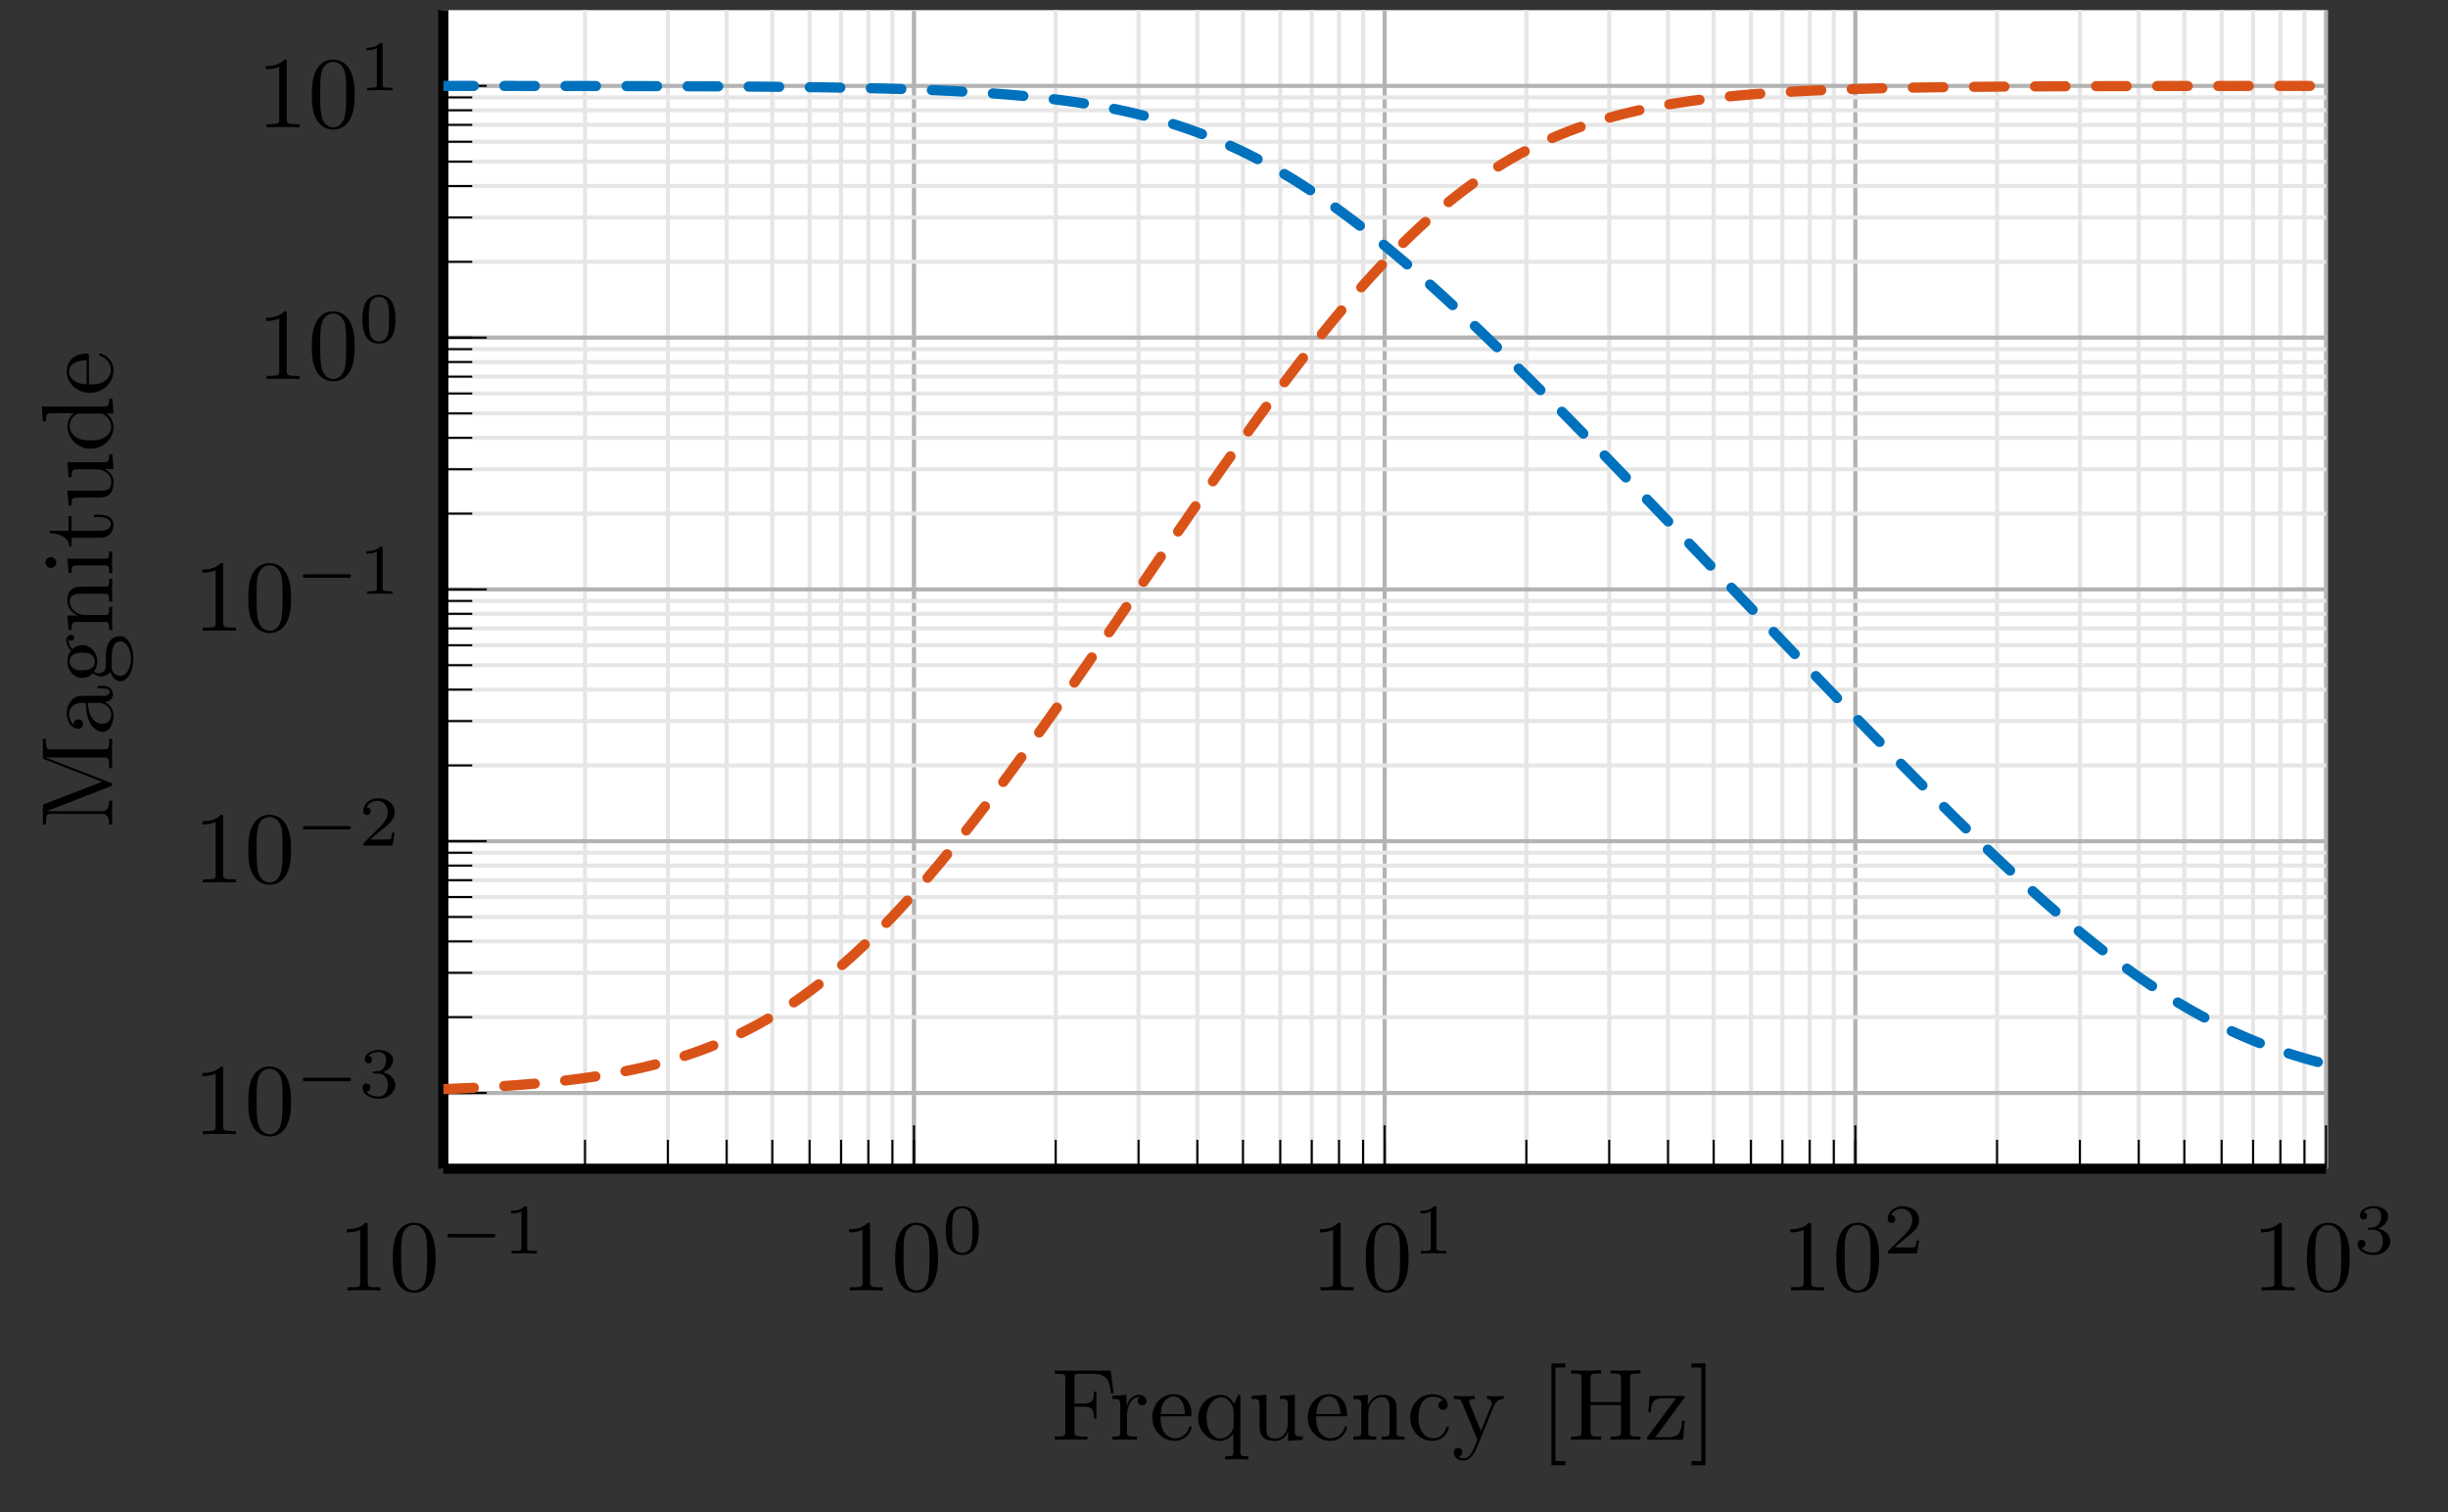 <?xml version="1.0" encoding="UTF-8"?>
<svg xmlns="http://www.w3.org/2000/svg" xmlns:xlink="http://www.w3.org/1999/xlink" width="238.38pt" height="147.23pt" viewBox="0 0 238.38 147.23" version="1.2">
<rect x="0" y="0" width="238.38" height="147.23" fill="#333333" stroke="none"/>
<defs>
<g>
<symbol overflow="visible" id="glyph0-0">
<path style="stroke:none;" d=""/>
</symbol>
<symbol overflow="visible" id="glyph0-1">
<path style="stroke:none;" d="M 4.156 0 L 4.156 -0.312 L 3.828 -0.312 C 2.938 -0.312 2.906 -0.422 2.906 -0.781 L 2.906 -6.344 C 2.906 -6.578 2.906 -6.594 2.688 -6.594 C 2.078 -5.969 1.203 -5.969 0.875 -5.969 L 0.875 -5.656 C 1.078 -5.656 1.672 -5.656 2.172 -5.906 L 2.172 -0.781 C 2.172 -0.422 2.156 -0.312 1.266 -0.312 L 0.938 -0.312 L 0.938 0 C 1.281 -0.031 2.156 -0.031 2.547 -0.031 C 2.938 -0.031 3.797 -0.031 4.156 0 Z M 4.156 0 "/>
</symbol>
<symbol overflow="visible" id="glyph0-2">
<path style="stroke:none;" d="M 4.562 -3.172 C 4.562 -3.969 4.5 -4.75 4.156 -5.484 C 3.703 -6.438 2.891 -6.594 2.484 -6.594 C 1.875 -6.594 1.156 -6.344 0.75 -5.422 C 0.438 -4.734 0.391 -3.969 0.391 -3.172 C 0.391 -2.422 0.422 -1.531 0.828 -0.781 C 1.266 0.016 1.984 0.219 2.469 0.219 C 3 0.219 3.75 0.016 4.188 -0.938 C 4.5 -1.609 4.562 -2.391 4.562 -3.172 Z M 3.734 -3.281 C 3.734 -2.547 3.734 -1.875 3.625 -1.234 C 3.484 -0.297 2.906 0 2.469 0 C 2.078 0 1.5 -0.25 1.312 -1.203 C 1.203 -1.797 1.203 -2.703 1.203 -3.281 C 1.203 -3.922 1.203 -4.578 1.281 -5.109 C 1.469 -6.297 2.219 -6.375 2.469 -6.375 C 2.797 -6.375 3.453 -6.203 3.641 -5.219 C 3.734 -4.672 3.734 -3.906 3.734 -3.281 Z M 3.734 -3.281 "/>
</symbol>
<symbol overflow="visible" id="glyph1-0">
<path style="stroke:none;" d=""/>
</symbol>
<symbol overflow="visible" id="glyph1-1">
<path style="stroke:none;" d="M 5.438 -1.734 C 5.438 -1.906 5.281 -1.906 5.188 -1.906 L 1 -1.906 C 0.906 -1.906 0.75 -1.906 0.75 -1.734 C 0.75 -1.562 0.922 -1.562 1 -1.562 L 5.188 -1.562 C 5.266 -1.562 5.438 -1.562 5.438 -1.734 Z M 5.438 -1.734 "/>
</symbol>
<symbol overflow="visible" id="glyph2-0">
<path style="stroke:none;" d=""/>
</symbol>
<symbol overflow="visible" id="glyph2-1">
<path style="stroke:none;" d="M 3.281 0 L 3.281 -0.25 L 3.016 -0.25 C 2.328 -0.25 2.328 -0.344 2.328 -0.562 L 2.328 -4.406 C 2.328 -4.594 2.312 -4.609 2.109 -4.609 C 1.672 -4.172 1.047 -4.156 0.75 -4.156 L 0.75 -3.906 C 0.922 -3.906 1.375 -3.906 1.766 -4.109 L 1.766 -0.562 C 1.766 -0.344 1.766 -0.25 1.062 -0.25 L 0.812 -0.25 L 0.812 0 L 2.047 -0.031 Z M 3.281 0 "/>
</symbol>
<symbol overflow="visible" id="glyph2-2">
<path style="stroke:none;" d="M 3.578 -2.219 C 3.578 -2.969 3.484 -3.531 3.172 -4.016 C 2.953 -4.328 2.531 -4.609 1.969 -4.609 C 0.359 -4.609 0.359 -2.719 0.359 -2.219 C 0.359 -1.719 0.359 0.141 1.969 0.141 C 3.578 0.141 3.578 -1.719 3.578 -2.219 Z M 2.953 -2.297 C 2.953 -1.797 2.953 -1.281 2.859 -0.844 C 2.719 -0.203 2.25 -0.062 1.969 -0.062 C 1.656 -0.062 1.234 -0.25 1.094 -0.812 C 0.984 -1.219 0.984 -1.797 0.984 -2.297 C 0.984 -2.812 0.984 -3.344 1.094 -3.719 C 1.234 -4.266 1.688 -4.406 1.969 -4.406 C 2.344 -4.406 2.703 -4.188 2.828 -3.781 C 2.938 -3.406 2.953 -2.906 2.953 -2.297 Z M 2.953 -2.297 "/>
</symbol>
<symbol overflow="visible" id="glyph2-3">
<path style="stroke:none;" d="M 3.5 -1.266 L 3.266 -1.266 C 3.25 -1.109 3.172 -0.703 3.094 -0.625 C 3.031 -0.594 2.5 -0.594 2.406 -0.594 L 1.125 -0.594 C 1.859 -1.234 2.094 -1.422 2.516 -1.75 C 3.031 -2.172 3.5 -2.594 3.5 -3.25 C 3.5 -4.094 2.766 -4.609 1.875 -4.609 C 1.016 -4.609 0.438 -4 0.438 -3.359 C 0.438 -3.016 0.734 -2.969 0.812 -2.969 C 0.969 -2.969 1.172 -3.094 1.172 -3.344 C 1.172 -3.469 1.125 -3.719 0.766 -3.719 C 0.984 -4.203 1.453 -4.359 1.781 -4.359 C 2.469 -4.359 2.828 -3.812 2.828 -3.25 C 2.828 -2.656 2.406 -2.172 2.172 -1.922 L 0.5 -0.266 C 0.438 -0.203 0.438 -0.188 0.438 0 L 3.297 0 Z M 3.5 -1.266 "/>
</symbol>
<symbol overflow="visible" id="glyph2-4">
<path style="stroke:none;" d="M 3.562 -1.203 C 3.562 -1.734 3.125 -2.281 2.359 -2.438 C 3.094 -2.703 3.344 -3.219 3.344 -3.656 C 3.344 -4.203 2.719 -4.609 1.953 -4.609 C 1.172 -4.609 0.594 -4.234 0.594 -3.672 C 0.594 -3.438 0.75 -3.312 0.953 -3.312 C 1.172 -3.312 1.297 -3.469 1.297 -3.656 C 1.297 -3.859 1.172 -4.016 0.953 -4.031 C 1.188 -4.328 1.672 -4.406 1.922 -4.406 C 2.234 -4.406 2.672 -4.25 2.672 -3.656 C 2.672 -3.359 2.578 -3.031 2.406 -2.828 C 2.172 -2.562 1.984 -2.547 1.625 -2.531 C 1.453 -2.516 1.438 -2.516 1.406 -2.5 C 1.406 -2.5 1.344 -2.484 1.344 -2.422 C 1.344 -2.312 1.406 -2.312 1.516 -2.312 L 1.891 -2.312 C 2.438 -2.312 2.828 -1.938 2.828 -1.203 C 2.828 -0.344 2.328 -0.078 1.922 -0.078 C 1.641 -0.078 1.031 -0.156 0.75 -0.562 C 1.062 -0.578 1.141 -0.812 1.141 -0.953 C 1.141 -1.172 0.984 -1.344 0.766 -1.344 C 0.562 -1.344 0.375 -1.219 0.375 -0.938 C 0.375 -0.281 1.094 0.141 1.938 0.141 C 2.906 0.141 3.562 -0.5 3.562 -1.203 Z M 3.562 -1.203 "/>
</symbol>
<symbol overflow="visible" id="glyph3-0">
<path style="stroke:none;" d=""/>
</symbol>
<symbol overflow="visible" id="glyph3-1">
<path style="stroke:none;" d="M 6.047 -4.5 L 5.766 -6.734 L 0.328 -6.734 L 0.328 -6.422 L 0.562 -6.422 C 1.328 -6.422 1.344 -6.312 1.344 -5.969 L 1.344 -0.766 C 1.344 -0.422 1.328 -0.312 0.562 -0.312 L 0.328 -0.312 L 0.328 0 C 0.672 -0.031 1.453 -0.031 1.828 -0.031 C 2.234 -0.031 3.141 -0.031 3.5 0 L 3.5 -0.312 L 3.172 -0.312 C 2.234 -0.312 2.234 -0.438 2.234 -0.781 L 2.234 -3.219 L 3.078 -3.219 C 4.031 -3.219 4.125 -2.906 4.125 -2.062 L 4.375 -2.062 L 4.375 -4.688 L 4.125 -4.688 C 4.125 -3.859 4.031 -3.531 3.078 -3.531 L 2.234 -3.531 L 2.234 -6.031 C 2.234 -6.359 2.25 -6.422 2.719 -6.422 L 3.906 -6.422 C 5.391 -6.422 5.641 -5.875 5.797 -4.5 Z M 6.047 -4.5 "/>
</symbol>
<symbol overflow="visible" id="glyph3-2">
<path style="stroke:none;" d="M 3.609 -3.781 C 3.609 -4.094 3.297 -4.375 2.875 -4.375 C 2.156 -4.375 1.797 -3.719 1.656 -3.281 L 1.656 -4.375 L 0.281 -4.266 L 0.281 -3.969 C 0.969 -3.969 1.047 -3.891 1.047 -3.406 L 1.047 -0.75 C 1.047 -0.312 0.938 -0.312 0.281 -0.312 L 0.281 0 L 1.406 -0.031 C 1.797 -0.031 2.266 -0.031 2.672 0 L 2.672 -0.312 L 2.453 -0.312 C 1.719 -0.312 1.703 -0.422 1.703 -0.766 L 1.703 -2.297 C 1.703 -3.281 2.125 -4.156 2.875 -4.156 C 2.938 -4.156 2.969 -4.156 2.984 -4.156 C 2.953 -4.141 2.75 -4.016 2.75 -3.766 C 2.75 -3.484 2.969 -3.344 3.188 -3.344 C 3.359 -3.344 3.609 -3.453 3.609 -3.781 Z M 3.609 -3.781 "/>
</symbol>
<symbol overflow="visible" id="glyph3-3">
<path style="stroke:none;" d="M 4.109 -1.172 C 4.109 -1.281 4.031 -1.297 3.984 -1.297 C 3.891 -1.297 3.875 -1.234 3.859 -1.156 C 3.5 -0.141 2.609 -0.141 2.516 -0.141 C 2.016 -0.141 1.625 -0.438 1.391 -0.797 C 1.094 -1.281 1.094 -1.938 1.094 -2.281 L 3.859 -2.281 C 4.078 -2.281 4.109 -2.281 4.109 -2.5 C 4.109 -3.484 3.578 -4.438 2.344 -4.438 C 1.188 -4.438 0.281 -3.422 0.281 -2.172 C 0.281 -0.859 1.312 0.109 2.453 0.109 C 3.672 0.109 4.109 -0.984 4.109 -1.172 Z M 3.453 -2.5 L 1.109 -2.5 C 1.172 -3.969 2 -4.219 2.344 -4.219 C 3.359 -4.219 3.453 -2.875 3.453 -2.5 Z M 3.453 -2.5 "/>
</symbol>
<symbol overflow="visible" id="glyph3-4">
<path style="stroke:none;" d="M 5.219 1.922 L 5.219 1.609 C 4.562 1.609 4.453 1.609 4.453 1.172 L 4.453 -4.375 L 4.234 -4.375 L 3.859 -3.484 C 3.719 -3.75 3.312 -4.375 2.531 -4.375 C 1.375 -4.375 0.344 -3.422 0.344 -2.125 C 0.344 -0.891 1.297 0.109 2.453 0.109 C 3.141 0.109 3.547 -0.312 3.766 -0.609 L 3.766 1.172 C 3.766 1.609 3.656 1.609 2.984 1.609 L 2.984 1.922 L 4.094 1.891 Z M 3.797 -1.344 C 3.797 -1.031 3.609 -0.75 3.391 -0.516 C 3.266 -0.375 2.953 -0.109 2.484 -0.109 C 1.766 -0.109 1.156 -0.984 1.156 -2.125 C 1.156 -3.312 1.859 -4.125 2.578 -4.125 C 3.375 -4.125 3.797 -3.266 3.797 -2.75 Z M 3.797 -1.344 "/>
</symbol>
<symbol overflow="visible" id="glyph3-5">
<path style="stroke:none;" d="M 5.297 0 L 5.297 -0.312 C 4.609 -0.312 4.531 -0.375 4.531 -0.859 L 4.531 -4.375 L 3.078 -4.266 L 3.078 -3.969 C 3.766 -3.969 3.844 -3.891 3.844 -3.406 L 3.844 -1.641 C 3.844 -0.781 3.375 -0.109 2.641 -0.109 C 1.812 -0.109 1.766 -0.578 1.766 -1.094 L 1.766 -4.375 L 0.312 -4.266 L 0.312 -3.969 C 1.094 -3.969 1.094 -3.938 1.094 -3.047 L 1.094 -1.562 C 1.094 -0.797 1.094 0.109 2.594 0.109 C 3.156 0.109 3.594 -0.172 3.875 -0.781 L 3.875 0.109 Z M 5.297 0 "/>
</symbol>
<symbol overflow="visible" id="glyph3-6">
<path style="stroke:none;" d="M 5.297 0 L 5.297 -0.312 C 4.781 -0.312 4.531 -0.312 4.531 -0.609 L 4.531 -2.5 C 4.531 -3.344 4.531 -3.656 4.219 -4.016 C 4.078 -4.188 3.75 -4.375 3.188 -4.375 C 2.453 -4.375 1.984 -3.953 1.719 -3.344 L 1.719 -4.375 L 0.312 -4.266 L 0.312 -3.969 C 1.016 -3.969 1.094 -3.891 1.094 -3.406 L 1.094 -0.75 C 1.094 -0.312 0.984 -0.312 0.312 -0.312 L 0.312 0 L 1.438 -0.031 L 2.547 0 L 2.547 -0.312 C 1.875 -0.312 1.766 -0.312 1.766 -0.75 L 1.766 -2.578 C 1.766 -3.609 2.484 -4.156 3.109 -4.156 C 3.734 -4.156 3.844 -3.625 3.844 -3.062 L 3.844 -0.75 C 3.844 -0.312 3.734 -0.312 3.078 -0.312 L 3.078 0 L 4.188 -0.031 Z M 5.297 0 "/>
</symbol>
<symbol overflow="visible" id="glyph3-7">
<path style="stroke:none;" d="M 4.109 -1.172 C 4.109 -1.281 4.016 -1.281 3.984 -1.281 C 3.891 -1.281 3.875 -1.234 3.859 -1.172 C 3.562 -0.25 2.922 -0.141 2.562 -0.141 C 2.031 -0.141 1.156 -0.562 1.156 -2.156 C 1.156 -3.781 1.969 -4.188 2.5 -4.188 C 2.578 -4.188 3.203 -4.188 3.562 -3.828 C 3.156 -3.797 3.094 -3.5 3.094 -3.375 C 3.094 -3.109 3.266 -2.906 3.547 -2.906 C 3.797 -2.906 4 -3.078 4 -3.375 C 4 -4.047 3.25 -4.438 2.484 -4.438 C 1.25 -4.438 0.344 -3.375 0.344 -2.141 C 0.344 -0.875 1.312 0.109 2.469 0.109 C 3.797 0.109 4.109 -1.078 4.109 -1.172 Z M 4.109 -1.172 "/>
</symbol>
<symbol overflow="visible" id="glyph3-8">
<path style="stroke:none;" d="M 5.031 -3.969 L 5.031 -4.266 C 4.797 -4.25 4.516 -4.234 4.297 -4.234 L 3.422 -4.266 L 3.422 -3.969 C 3.734 -3.953 3.891 -3.781 3.891 -3.531 C 3.891 -3.438 3.891 -3.422 3.828 -3.297 L 2.828 -0.859 L 1.734 -3.531 C 1.688 -3.625 1.672 -3.672 1.672 -3.703 C 1.672 -3.969 2.047 -3.969 2.234 -3.969 L 2.234 -4.266 L 1.156 -4.234 C 0.875 -4.234 0.484 -4.25 0.188 -4.266 L 0.188 -3.969 C 0.656 -3.969 0.859 -3.969 0.984 -3.609 L 2.484 0 L 2.234 0.578 C 2.016 1.125 1.734 1.812 1.094 1.812 C 1.047 1.812 0.828 1.812 0.641 1.641 C 0.938 1.594 1.016 1.375 1.016 1.219 C 1.016 0.953 0.828 0.797 0.609 0.797 C 0.406 0.797 0.188 0.938 0.188 1.234 C 0.188 1.672 0.609 2.031 1.094 2.031 C 1.719 2.031 2.125 1.469 2.375 0.906 L 4.109 -3.328 C 4.375 -3.953 4.875 -3.969 5.031 -3.969 Z M 5.031 -3.969 "/>
</symbol>
<symbol overflow="visible" id="glyph3-9">
<path style="stroke:none;" d="M 2.531 2.484 L 2.531 2.078 L 1.562 2.078 L 1.562 -7.031 L 2.531 -7.031 L 2.531 -7.438 L 1.172 -7.438 L 1.172 2.484 Z M 2.531 2.484 "/>
</symbol>
<symbol overflow="visible" id="glyph3-10">
<path style="stroke:none;" d="M 7.094 0 L 7.094 -0.312 L 6.859 -0.312 C 6.094 -0.312 6.078 -0.422 6.078 -0.766 L 6.078 -6 C 6.078 -6.344 6.094 -6.453 6.859 -6.453 L 7.094 -6.453 L 7.094 -6.766 C 6.75 -6.734 6.016 -6.734 5.641 -6.734 C 5.266 -6.734 4.516 -6.734 4.172 -6.766 L 4.172 -6.453 L 4.406 -6.453 C 5.172 -6.453 5.188 -6.344 5.188 -6 L 5.188 -3.672 L 2.234 -3.672 L 2.234 -6 C 2.234 -6.344 2.25 -6.453 3.016 -6.453 L 3.25 -6.453 L 3.25 -6.766 C 2.906 -6.734 2.172 -6.734 1.797 -6.734 C 1.422 -6.734 0.672 -6.734 0.328 -6.766 L 0.328 -6.453 L 0.562 -6.453 C 1.328 -6.453 1.344 -6.344 1.344 -6 L 1.344 -0.766 C 1.344 -0.422 1.328 -0.312 0.562 -0.312 L 0.328 -0.312 L 0.328 0 C 0.672 -0.031 1.406 -0.031 1.781 -0.031 C 2.156 -0.031 2.906 -0.031 3.25 0 L 3.25 -0.312 L 3.016 -0.312 C 2.25 -0.312 2.234 -0.422 2.234 -0.766 L 2.234 -3.375 L 5.188 -3.375 L 5.188 -0.766 C 5.188 -0.422 5.172 -0.312 4.406 -0.312 L 4.172 -0.312 L 4.172 0 C 4.516 -0.031 5.25 -0.031 5.625 -0.031 C 6 -0.031 6.75 -0.031 7.094 0 Z M 7.094 0 "/>
</symbol>
<symbol overflow="visible" id="glyph3-11">
<path style="stroke:none;" d="M 3.969 -1.859 L 3.719 -1.859 C 3.641 -0.688 3.422 -0.25 2.281 -0.25 L 1.109 -0.25 L 3.859 -3.969 C 3.953 -4.078 3.953 -4.094 3.953 -4.141 C 3.953 -4.266 3.875 -4.266 3.688 -4.266 L 0.531 -4.266 L 0.422 -2.672 L 0.656 -2.672 C 0.719 -3.688 0.906 -4.047 2 -4.047 L 3.125 -4.047 L 0.359 -0.312 C 0.281 -0.203 0.281 -0.188 0.281 -0.141 C 0.281 0 0.344 0 0.531 0 L 3.797 0 Z M 3.969 -1.859 "/>
</symbol>
<symbol overflow="visible" id="glyph3-12">
<path style="stroke:none;" d="M 1.578 2.484 L 1.578 -7.438 L 0.219 -7.438 L 0.219 -7.031 L 1.172 -7.031 L 1.172 2.078 L 0.219 2.078 L 0.219 2.484 Z M 1.578 2.484 "/>
</symbol>
<symbol overflow="visible" id="glyph4-0">
<path style="stroke:none;" d=""/>
</symbol>
<symbol overflow="visible" id="glyph4-1">
<path style="stroke:none;" d="M 0 -8.703 L -0.312 -8.703 L -0.312 -8.469 C -0.312 -7.703 -0.422 -7.688 -0.766 -7.688 L -6 -7.688 C -6.344 -7.688 -6.453 -7.703 -6.453 -8.469 L -6.453 -8.703 L -6.766 -8.703 L -6.766 -7.031 C -6.766 -6.781 -6.75 -6.781 -6.578 -6.703 L -1 -4.531 L -6.547 -2.391 C -6.766 -2.297 -6.766 -2.266 -6.766 -2.047 L -6.766 -0.359 L -6.453 -0.359 L -6.453 -0.609 C -6.453 -1.359 -6.344 -1.391 -6 -1.391 L -1.047 -1.391 C -0.766 -1.391 -0.312 -1.391 -0.312 -0.359 L 0 -0.359 L -0.031 -1.531 L 0 -2.688 L -0.312 -2.688 C -0.312 -1.672 -0.766 -1.672 -1.047 -1.672 L -6.375 -1.672 L -0.219 -4.062 C -0.094 -4.109 0 -4.156 0 -4.266 C 0 -4.375 -0.078 -4.391 -0.188 -4.438 L -6.453 -6.875 L -6.453 -6.891 L -0.766 -6.891 C -0.422 -6.891 -0.312 -6.859 -0.312 -6.109 L -0.312 -5.859 L 0 -5.859 C -0.031 -6.234 -0.031 -6.906 -0.031 -7.297 C -0.031 -7.672 -0.031 -8.344 0 -8.703 Z M 0 -8.703 "/>
</symbol>
<symbol overflow="visible" id="glyph4-2">
<path style="stroke:none;" d="M -0.875 -4.781 L -1.438 -4.781 L -1.438 -4.531 L -0.875 -4.531 C -0.312 -4.531 -0.25 -4.297 -0.25 -4.188 C -0.25 -3.859 -0.688 -3.812 -0.75 -3.812 L -2.719 -3.812 C -3.141 -3.812 -3.531 -3.812 -3.891 -3.453 C -4.281 -3.078 -4.438 -2.578 -4.438 -2.094 C -4.438 -1.281 -3.969 -0.609 -3.312 -0.609 C -3.016 -0.609 -2.859 -0.797 -2.859 -1.062 C -2.859 -1.344 -3.047 -1.516 -3.312 -1.516 C -3.422 -1.516 -3.75 -1.469 -3.766 -1.016 C -4.109 -1.281 -4.219 -1.766 -4.219 -2.078 C -4.219 -2.562 -3.828 -3.125 -2.953 -3.125 L -2.578 -3.125 C -2.562 -2.625 -2.531 -1.938 -2.234 -1.312 C -1.891 -0.562 -1.375 -0.312 -0.938 -0.312 C -0.141 -0.312 0.109 -1.281 0.109 -1.906 C 0.109 -2.562 -0.281 -3.016 -0.75 -3.203 C -0.359 -3.234 0.062 -3.5 0.062 -3.969 C 0.062 -4.188 -0.078 -4.781 -0.875 -4.781 Z M -1.391 -3.125 C -0.453 -3.125 -0.109 -2.422 -0.109 -1.969 C -0.109 -1.484 -0.453 -1.078 -0.953 -1.078 C -1.5 -1.078 -2.312 -1.5 -2.375 -3.125 Z M -1.391 -3.125 "/>
</symbol>
<symbol overflow="visible" id="glyph4-3">
<path style="stroke:none;" d="M -4 -4.797 C -4.172 -4.797 -4.484 -4.688 -4.484 -4.297 C -4.484 -4.094 -4.422 -3.672 -4.016 -3.25 C -4.344 -2.828 -4.375 -2.422 -4.375 -2.203 C -4.375 -1.281 -3.688 -0.594 -2.938 -0.594 C -2.5 -0.594 -2.125 -0.812 -1.906 -1.062 C -1.766 -0.938 -1.438 -0.75 -1.094 -0.75 C -0.781 -0.75 -0.406 -0.875 -0.203 -1.188 C -0.047 -0.594 0.391 -0.281 0.781 -0.281 C 1.5 -0.281 2.047 -1.266 2.047 -2.469 C 2.047 -3.641 1.531 -4.672 0.766 -4.672 C 0.422 -4.672 -0.094 -4.531 -0.359 -4.016 C -0.641 -3.5 -0.641 -2.922 -0.641 -2.312 C -0.641 -2.078 -0.641 -1.641 -0.656 -1.578 C -0.688 -1.266 -1 -1.047 -1.312 -1.047 C -1.359 -1.047 -1.578 -1.047 -1.781 -1.219 C -1.5 -1.609 -1.469 -2.016 -1.469 -2.203 C -1.469 -3.125 -2.156 -3.797 -2.922 -3.797 C -3.281 -3.797 -3.656 -3.641 -3.891 -3.391 C -4.219 -3.75 -4.266 -4.109 -4.266 -4.297 C -4.266 -4.297 -4.266 -4.359 -4.266 -4.391 C -4.219 -4.281 -4.109 -4.234 -4 -4.234 C -3.828 -4.234 -3.703 -4.359 -3.703 -4.516 C -3.703 -4.609 -3.781 -4.797 -4 -4.797 Z M -2.938 -3.062 C -2.672 -3.062 -2.344 -3.047 -2.094 -2.906 C -1.984 -2.828 -1.703 -2.594 -1.703 -2.203 C -1.703 -1.344 -2.688 -1.344 -2.922 -1.344 C -3.188 -1.344 -3.5 -1.344 -3.75 -1.5 C -3.875 -1.578 -4.156 -1.797 -4.156 -2.203 C -4.156 -3.062 -3.156 -3.062 -2.938 -3.062 Z M 0.781 -4.156 C 1.312 -4.156 1.812 -3.453 1.812 -2.484 C 1.812 -1.469 1.312 -0.797 0.781 -0.797 C 0.328 -0.797 -0.047 -1.172 -0.062 -1.609 L -0.062 -2.188 C -0.062 -3.047 -0.062 -4.156 0.781 -4.156 Z M 0.781 -4.156 "/>
</symbol>
<symbol overflow="visible" id="glyph4-4">
<path style="stroke:none;" d="M 0 -5.297 L -0.312 -5.297 C -0.312 -4.781 -0.312 -4.531 -0.609 -4.531 L -2.5 -4.531 C -3.344 -4.531 -3.656 -4.531 -4.016 -4.219 C -4.188 -4.078 -4.375 -3.75 -4.375 -3.188 C -4.375 -2.453 -3.953 -1.984 -3.344 -1.719 L -4.375 -1.719 L -4.266 -0.312 L -3.969 -0.312 C -3.969 -1.016 -3.891 -1.094 -3.406 -1.094 L -0.75 -1.094 C -0.312 -1.094 -0.312 -0.984 -0.312 -0.312 L 0 -0.312 L -0.031 -1.438 L 0 -2.547 L -0.312 -2.547 C -0.312 -1.875 -0.312 -1.766 -0.75 -1.766 L -2.578 -1.766 C -3.609 -1.766 -4.156 -2.484 -4.156 -3.109 C -4.156 -3.734 -3.625 -3.844 -3.062 -3.844 L -0.75 -3.844 C -0.312 -3.844 -0.312 -3.734 -0.312 -3.078 L 0 -3.078 L -0.031 -4.188 Z M 0 -5.297 "/>
</symbol>
<symbol overflow="visible" id="glyph4-5">
<path style="stroke:none;" d="M 0 -2.453 L -0.312 -2.453 C -0.312 -1.797 -0.359 -1.75 -0.75 -1.75 L -4.375 -1.75 L -4.266 -0.359 L -3.969 -0.359 C -3.969 -1.016 -3.906 -1.094 -3.422 -1.094 L -0.75 -1.094 C -0.312 -1.094 -0.312 -0.984 -0.312 -0.328 L 0 -0.328 L -0.031 -1.422 C -0.031 -1.766 -0.016 -2.109 0 -2.453 Z M -5.984 -1.906 C -6.25 -1.906 -6.516 -1.672 -6.516 -1.375 C -6.516 -1.047 -6.234 -0.844 -5.984 -0.844 C -5.719 -0.844 -5.453 -1.062 -5.453 -1.359 C -5.453 -1.703 -5.734 -1.906 -5.984 -1.906 Z M -5.984 -1.906 "/>
</symbol>
<symbol overflow="visible" id="glyph4-6">
<path style="stroke:none;" d="M -1.234 -3.281 L -1.797 -3.281 L -1.797 -3.047 L -1.25 -3.047 C -0.516 -3.047 -0.141 -2.75 -0.141 -2.375 C -0.141 -1.719 -1.047 -1.719 -1.203 -1.719 L -3.969 -1.719 L -3.969 -3.125 L -4.266 -3.125 L -4.266 -1.719 L -6.094 -1.719 L -6.094 -1.469 C -5.281 -1.453 -4.219 -1.156 -4.188 -0.188 L -3.969 -0.188 L -3.969 -1.031 L -1.234 -1.031 C -0.016 -1.031 0.109 -1.953 0.109 -2.312 C 0.109 -3.016 -0.594 -3.281 -1.234 -3.281 Z M -1.234 -3.281 "/>
</symbol>
<symbol overflow="visible" id="glyph4-7">
<path style="stroke:none;" d="M 0 -5.297 L -0.312 -5.297 C -0.312 -4.609 -0.375 -4.531 -0.859 -4.531 L -4.375 -4.531 L -4.266 -3.078 L -3.969 -3.078 C -3.969 -3.766 -3.891 -3.844 -3.406 -3.844 L -1.641 -3.844 C -0.781 -3.844 -0.109 -3.375 -0.109 -2.641 C -0.109 -1.812 -0.578 -1.766 -1.094 -1.766 L -4.375 -1.766 L -4.266 -0.312 L -3.969 -0.312 C -3.969 -1.094 -3.938 -1.094 -3.047 -1.094 L -1.562 -1.094 C -0.797 -1.094 0.109 -1.094 0.109 -2.594 C 0.109 -3.156 -0.172 -3.594 -0.781 -3.875 L 0.109 -3.875 Z M 0 -5.297 "/>
</symbol>
<symbol overflow="visible" id="glyph4-8">
<path style="stroke:none;" d="M 0 -5.219 L -0.312 -5.219 C -0.312 -4.531 -0.375 -4.453 -0.859 -4.453 L -6.875 -4.453 L -6.766 -3.016 L -6.453 -3.016 C -6.453 -3.719 -6.391 -3.797 -5.906 -3.797 L -3.766 -3.797 C -4.125 -3.5 -4.375 -3.078 -4.375 -2.547 C -4.375 -1.375 -3.406 -0.344 -2.125 -0.344 C -0.875 -0.344 0.109 -1.312 0.109 -2.438 C 0.109 -3.078 -0.234 -3.516 -0.547 -3.766 L 0.109 -3.766 Z M -1.172 -3.766 C -0.984 -3.766 -0.969 -3.766 -0.797 -3.656 C -0.328 -3.359 -0.109 -2.906 -0.109 -2.484 C -0.109 -2.047 -0.359 -1.688 -0.75 -1.453 C -1.156 -1.188 -1.719 -1.156 -2.125 -1.156 C -2.484 -1.156 -3.078 -1.172 -3.531 -1.469 C -3.828 -1.672 -4.156 -2.047 -4.156 -2.578 C -4.156 -2.938 -4.016 -3.344 -3.562 -3.656 C -3.391 -3.766 -3.375 -3.766 -3.203 -3.766 Z M -1.172 -3.766 "/>
</symbol>
<symbol overflow="visible" id="glyph4-9">
<path style="stroke:none;" d="M -1.172 -4.109 C -1.281 -4.109 -1.297 -4.031 -1.297 -3.984 C -1.297 -3.891 -1.234 -3.875 -1.156 -3.859 C -0.141 -3.5 -0.141 -2.609 -0.141 -2.516 C -0.141 -2.016 -0.438 -1.625 -0.797 -1.391 C -1.281 -1.094 -1.938 -1.094 -2.281 -1.094 L -2.281 -3.859 C -2.281 -4.078 -2.281 -4.109 -2.5 -4.109 C -3.484 -4.109 -4.438 -3.578 -4.438 -2.344 C -4.438 -1.188 -3.422 -0.281 -2.172 -0.281 C -0.859 -0.281 0.109 -1.312 0.109 -2.453 C 0.109 -3.672 -0.984 -4.109 -1.172 -4.109 Z M -2.5 -3.453 L -2.5 -1.109 C -3.969 -1.172 -4.219 -2 -4.219 -2.344 C -4.219 -3.359 -2.875 -3.453 -2.5 -3.453 Z M -2.5 -3.453 "/>
</symbol>
</g>
<clipPath id="clip1">
  <path d="M 43.176 7 L 226.473 7 L 226.473 105 L 43.176 105 Z M 43.176 7 "/>
</clipPath>
<clipPath id="clip2">
  <path d="M 43.176 7 L 226.473 7 L 226.473 107 L 43.176 107 Z M 43.176 7 "/>
</clipPath>
</defs>
<g id="surface1">
<path style=" stroke:none;fill-rule:nonzero;fill:rgb(100%,100%,100%);fill-opacity:1;" d="M 43.176 113.785 L 226.473 113.785 L 226.473 0.988 L 43.176 0.988 Z M 43.176 113.785 "/>
<path style="fill:none;stroke-width:0.399;stroke-linecap:butt;stroke-linejoin:miter;stroke:rgb(89.999%,89.999%,89.999%);stroke-opacity:1;stroke-miterlimit:10;" d="M -46.065 -81.332 L -46.065 32.055 M -32.196 -81.332 L -32.196 32.055 M -24.087 -81.332 L -24.087 32.055 M -18.331 -81.332 L -18.331 32.055 M -13.866 -81.332 L -13.866 32.055 M -10.218 -81.332 L -10.218 32.055 M -7.136 -81.332 L -7.136 32.055 M -4.466 -81.332 L -4.466 32.055 M -2.11 -81.332 L -2.11 32.055 M -0.001 -81.332 L -0.001 32.055 M 13.868 -81.332 L 13.868 32.055 M 21.977 -81.332 L 21.977 32.055 M 27.733 -81.332 L 27.733 32.055 M 32.198 -81.332 L 32.198 32.055 M 35.846 -81.332 L 35.846 32.055 M 38.928 -81.332 L 38.928 32.055 M 41.598 -81.332 L 41.598 32.055 M 43.954 -81.332 L 43.954 32.055 M 46.063 -81.332 L 46.063 32.055 M 59.932 -81.332 L 59.932 32.055 M 68.041 -81.332 L 68.041 32.055 M 73.797 -81.332 L 73.797 32.055 M 78.262 -81.332 L 78.262 32.055 M 81.91 -81.332 L 81.91 32.055 M 84.992 -81.332 L 84.992 32.055 M 87.662 -81.332 L 87.662 32.055 M 90.018 -81.332 L 90.018 32.055 M 92.127 -81.332 L 92.127 32.055 M 105.996 -81.332 L 105.996 32.055 M 114.104 -81.332 L 114.104 32.055 M 119.861 -81.332 L 119.861 32.055 M 124.326 -81.332 L 124.326 32.055 M 127.974 -81.332 L 127.974 32.055 M 131.056 -81.332 L 131.056 32.055 M 133.726 -81.332 L 133.726 32.055 M 136.082 -81.332 L 136.082 32.055 " transform="matrix(0.995,0,0,-0.995,89.001,32.876)"/>
<path style="fill:none;stroke-width:0.399;stroke-linecap:butt;stroke-linejoin:miter;stroke:rgb(70%,70%,70%);stroke-opacity:1;stroke-miterlimit:10;" d="M -46.065 -81.332 L -46.065 32.055 M -0.001 -81.332 L -0.001 32.055 M 46.063 -81.332 L 46.063 32.055 M 92.127 -81.332 L 92.127 32.055 M 138.191 -81.332 L 138.191 32.055 " transform="matrix(0.995,0,0,-0.995,89.001,32.876)"/>
<path style="fill:none;stroke-width:0.399;stroke-linecap:butt;stroke-linejoin:miter;stroke:rgb(89.999%,89.999%,89.999%);stroke-opacity:1;stroke-miterlimit:10;" d="M -46.065 -73.915 L 138.191 -73.915 M -46.065 -66.497 L 138.191 -66.497 M -46.065 -62.158 L 138.191 -62.158 M -46.065 -59.084 L 138.191 -59.084 M -46.065 -56.692 L 138.191 -56.692 M -46.065 -54.745 L 138.191 -54.745 M -46.065 -53.095 L 138.191 -53.095 M -46.065 -51.666 L 138.191 -51.666 M -46.065 -50.406 L 138.191 -50.406 M -46.065 -49.279 L 138.191 -49.279 M -46.065 -41.861 L 138.191 -41.861 M -46.065 -37.522 L 138.191 -37.522 M -46.065 -34.444 L 138.191 -34.444 M -46.065 -32.056 L 138.191 -32.056 M -46.065 -30.105 L 138.191 -30.105 M -46.065 -28.456 L 138.191 -28.456 M -46.065 -27.026 L 138.191 -27.026 M -46.065 -25.766 L 138.191 -25.766 M -46.065 -24.639 L 138.191 -24.639 M -46.065 -17.221 L 138.191 -17.221 M -46.065 -12.882 L 138.191 -12.882 M -46.065 -9.804 L 138.191 -9.804 M -46.065 -7.416 L 138.191 -7.416 M -46.065 -5.465 L 138.191 -5.465 M -46.065 -3.816 L 138.191 -3.816 M -46.065 -2.386 L 138.191 -2.386 M -46.065 -1.126 L 138.191 -1.126 M -46.065 0.001 L 138.191 0.001 M -46.065 7.419 L 138.191 7.419 M -46.065 11.758 L 138.191 11.758 M -46.065 14.832 L 138.191 14.832 M -46.065 17.223 L 138.191 17.223 M -46.065 19.171 L 138.191 19.171 M -46.065 20.82 L 138.191 20.82 M -46.065 22.25 L 138.191 22.25 M -46.065 23.51 L 138.191 23.51 " transform="matrix(0.995,0,0,-0.995,89.001,32.876)"/>
<path style="fill:none;stroke-width:0.399;stroke-linecap:butt;stroke-linejoin:miter;stroke:rgb(70%,70%,70%);stroke-opacity:1;stroke-miterlimit:10;" d="M -46.065 -73.915 L 138.191 -73.915 M -46.065 -49.279 L 138.191 -49.279 M -46.065 -24.639 L 138.191 -24.639 M -46.065 0.001 L 138.191 0.001 M -46.065 24.637 L 138.191 24.637 " transform="matrix(0.995,0,0,-0.995,89.001,32.876)"/>
<path style="fill:none;stroke-width:0.199;stroke-linecap:butt;stroke-linejoin:miter;stroke:rgb(0%,0%,0%);stroke-opacity:1;stroke-miterlimit:10;" d="M -46.065 -81.332 L -46.065 -78.497 M -32.196 -81.332 L -32.196 -78.497 M -24.087 -81.332 L -24.087 -78.497 M -18.331 -81.332 L -18.331 -78.497 M -13.866 -81.332 L -13.866 -78.497 M -10.218 -81.332 L -10.218 -78.497 M -7.136 -81.332 L -7.136 -78.497 M -4.466 -81.332 L -4.466 -78.497 M -2.11 -81.332 L -2.11 -78.497 M -0.001 -81.332 L -0.001 -78.497 M 13.868 -81.332 L 13.868 -78.497 M 21.977 -81.332 L 21.977 -78.497 M 27.733 -81.332 L 27.733 -78.497 M 32.198 -81.332 L 32.198 -78.497 M 35.846 -81.332 L 35.846 -78.497 M 38.928 -81.332 L 38.928 -78.497 M 41.598 -81.332 L 41.598 -78.497 M 43.954 -81.332 L 43.954 -78.497 M 46.063 -81.332 L 46.063 -78.497 M 59.932 -81.332 L 59.932 -78.497 M 68.041 -81.332 L 68.041 -78.497 M 73.797 -81.332 L 73.797 -78.497 M 78.262 -81.332 L 78.262 -78.497 M 81.91 -81.332 L 81.91 -78.497 M 84.992 -81.332 L 84.992 -78.497 M 87.662 -81.332 L 87.662 -78.497 M 90.018 -81.332 L 90.018 -78.497 M 92.127 -81.332 L 92.127 -78.497 M 105.996 -81.332 L 105.996 -78.497 M 114.104 -81.332 L 114.104 -78.497 M 119.861 -81.332 L 119.861 -78.497 M 124.326 -81.332 L 124.326 -78.497 M 127.974 -81.332 L 127.974 -78.497 M 131.056 -81.332 L 131.056 -78.497 M 133.726 -81.332 L 133.726 -78.497 M 136.082 -81.332 L 136.082 -78.497 " transform="matrix(0.995,0,0,-0.995,89.001,32.876)"/>
<path style="fill:none;stroke-width:0.199;stroke-linecap:butt;stroke-linejoin:miter;stroke:rgb(0%,0%,0%);stroke-opacity:1;stroke-miterlimit:10;" d="M -46.065 -81.332 L -46.065 -77.08 M -0.001 -81.332 L -0.001 -77.08 M 46.063 -81.332 L 46.063 -77.08 M 92.127 -81.332 L 92.127 -77.08 M 138.191 -81.332 L 138.191 -77.08 " transform="matrix(0.995,0,0,-0.995,89.001,32.876)"/>
<path style="fill:none;stroke-width:0.199;stroke-linecap:butt;stroke-linejoin:miter;stroke:rgb(0%,0%,0%);stroke-opacity:1;stroke-miterlimit:10;" d="M -46.065 -73.915 L -43.23 -73.915 M -46.065 -66.497 L -43.23 -66.497 M -46.065 -62.158 L -43.23 -62.158 M -46.065 -59.084 L -43.23 -59.084 M -46.065 -56.692 L -43.23 -56.692 M -46.065 -54.745 L -43.23 -54.745 M -46.065 -53.095 L -43.23 -53.095 M -46.065 -51.666 L -43.23 -51.666 M -46.065 -50.406 L -43.23 -50.406 M -46.065 -49.279 L -43.23 -49.279 M -46.065 -41.861 L -43.23 -41.861 M -46.065 -37.522 L -43.23 -37.522 M -46.065 -34.444 L -43.23 -34.444 M -46.065 -32.056 L -43.23 -32.056 M -46.065 -30.105 L -43.23 -30.105 M -46.065 -28.456 L -43.23 -28.456 M -46.065 -27.026 L -43.23 -27.026 M -46.065 -25.766 L -43.23 -25.766 M -46.065 -24.639 L -43.23 -24.639 M -46.065 -17.221 L -43.23 -17.221 M -46.065 -12.882 L -43.23 -12.882 M -46.065 -9.804 L -43.23 -9.804 M -46.065 -7.416 L -43.23 -7.416 M -46.065 -5.465 L -43.23 -5.465 M -46.065 -3.816 L -43.23 -3.816 M -46.065 -2.386 L -43.23 -2.386 M -46.065 -1.126 L -43.23 -1.126 M -46.065 0.001 L -43.23 0.001 M -46.065 7.419 L -43.23 7.419 M -46.065 11.758 L -43.23 11.758 M -46.065 14.832 L -43.23 14.832 M -46.065 17.223 L -43.23 17.223 M -46.065 19.171 L -43.23 19.171 M -46.065 20.82 L -43.23 20.82 M -46.065 22.25 L -43.23 22.25 M -46.065 23.51 L -43.23 23.51 " transform="matrix(0.995,0,0,-0.995,89.001,32.876)"/>
<path style="fill:none;stroke-width:0.199;stroke-linecap:butt;stroke-linejoin:miter;stroke:rgb(0%,0%,0%);stroke-opacity:1;stroke-miterlimit:10;" d="M -46.065 -73.915 L -41.812 -73.915 M -46.065 -49.279 L -41.812 -49.279 M -46.065 -24.639 L -41.812 -24.639 M -46.065 0.001 L -41.812 0.001 M -46.065 24.637 L -41.812 24.637 " transform="matrix(0.995,0,0,-0.995,89.001,32.876)"/>
<path style="fill:none;stroke-width:0.996;stroke-linecap:butt;stroke-linejoin:miter;stroke:rgb(0%,0%,0%);stroke-opacity:1;stroke-miterlimit:10;" d="M -46.065 -81.332 L 138.191 -81.332 " transform="matrix(0.995,0,0,-0.995,89.001,32.876)"/>
<path style="fill:none;stroke-width:0.996;stroke-linecap:butt;stroke-linejoin:miter;stroke:rgb(0%,0%,0%);stroke-opacity:1;stroke-miterlimit:10;" d="M -46.065 -81.332 L -46.065 32.055 " transform="matrix(0.995,0,0,-0.995,89.001,32.876)"/>
<g style="fill:rgb(0%,0%,0%);fill-opacity:1;">
  <use xlink:href="#glyph0-1" x="32.901" y="125.652"/>
  <use xlink:href="#glyph0-2" x="37.857" y="125.652"/>
</g>
<g style="fill:rgb(0%,0%,0%);fill-opacity:1;">
  <use xlink:href="#glyph1-1" x="42.811" y="122.055"/>
</g>
<g style="fill:rgb(0%,0%,0%);fill-opacity:1;">
  <use xlink:href="#glyph2-1" x="49.006" y="122.055"/>
</g>
<g style="fill:rgb(0%,0%,0%);fill-opacity:1;">
  <use xlink:href="#glyph0-1" x="81.822" y="125.652"/>
  <use xlink:href="#glyph0-2" x="86.778" y="125.652"/>
</g>
<g style="fill:rgb(0%,0%,0%);fill-opacity:1;">
  <use xlink:href="#glyph2-2" x="91.733" y="122.055"/>
</g>
<g style="fill:rgb(0%,0%,0%);fill-opacity:1;">
  <use xlink:href="#glyph0-1" x="127.647" y="125.652"/>
  <use xlink:href="#glyph0-2" x="132.602" y="125.652"/>
</g>
<g style="fill:rgb(0%,0%,0%);fill-opacity:1;">
  <use xlink:href="#glyph2-1" x="137.557" y="122.055"/>
</g>
<g style="fill:rgb(0%,0%,0%);fill-opacity:1;">
  <use xlink:href="#glyph0-1" x="173.47" y="125.652"/>
  <use xlink:href="#glyph0-2" x="178.426" y="125.652"/>
</g>
<g style="fill:rgb(0%,0%,0%);fill-opacity:1;">
  <use xlink:href="#glyph2-3" x="183.38" y="122.055"/>
</g>
<g style="fill:rgb(0%,0%,0%);fill-opacity:1;">
  <use xlink:href="#glyph0-1" x="219.294" y="125.652"/>
  <use xlink:href="#glyph0-2" x="224.25" y="125.652"/>
</g>
<g style="fill:rgb(0%,0%,0%);fill-opacity:1;">
  <use xlink:href="#glyph2-4" x="229.205" y="122.055"/>
</g>
<g style="fill:rgb(0%,0%,0%);fill-opacity:1;">
  <use xlink:href="#glyph0-1" x="18.827" y="110.441"/>
  <use xlink:href="#glyph0-2" x="23.782" y="110.441"/>
</g>
<g style="fill:rgb(0%,0%,0%);fill-opacity:1;">
  <use xlink:href="#glyph1-1" x="28.737" y="106.844"/>
</g>
<g style="fill:rgb(0%,0%,0%);fill-opacity:1;">
  <use xlink:href="#glyph2-4" x="34.932" y="106.844"/>
</g>
<g style="fill:rgb(0%,0%,0%);fill-opacity:1;">
  <use xlink:href="#glyph0-1" x="18.827" y="85.931"/>
  <use xlink:href="#glyph0-2" x="23.782" y="85.931"/>
</g>
<g style="fill:rgb(0%,0%,0%);fill-opacity:1;">
  <use xlink:href="#glyph1-1" x="28.737" y="82.333"/>
</g>
<g style="fill:rgb(0%,0%,0%);fill-opacity:1;">
  <use xlink:href="#glyph2-3" x="34.932" y="82.333"/>
</g>
<g style="fill:rgb(0%,0%,0%);fill-opacity:1;">
  <use xlink:href="#glyph0-1" x="18.827" y="61.42"/>
  <use xlink:href="#glyph0-2" x="23.782" y="61.42"/>
</g>
<g style="fill:rgb(0%,0%,0%);fill-opacity:1;">
  <use xlink:href="#glyph1-1" x="28.737" y="57.823"/>
</g>
<g style="fill:rgb(0%,0%,0%);fill-opacity:1;">
  <use xlink:href="#glyph2-1" x="34.932" y="57.823"/>
</g>
<g style="fill:rgb(0%,0%,0%);fill-opacity:1;">
  <use xlink:href="#glyph0-1" x="25.021" y="36.91"/>
  <use xlink:href="#glyph0-2" x="29.977" y="36.91"/>
</g>
<g style="fill:rgb(0%,0%,0%);fill-opacity:1;">
  <use xlink:href="#glyph2-2" x="34.932" y="33.313"/>
</g>
<g style="fill:rgb(0%,0%,0%);fill-opacity:1;">
  <use xlink:href="#glyph0-1" x="25.021" y="12.399"/>
  <use xlink:href="#glyph0-2" x="29.977" y="12.399"/>
</g>
<g style="fill:rgb(0%,0%,0%);fill-opacity:1;">
  <use xlink:href="#glyph2-1" x="34.932" y="8.802"/>
</g>
<g clip-path="url(#clip1)" clip-rule="nonzero">
<path style="fill:none;stroke-width:0.996;stroke-linecap:round;stroke-linejoin:round;stroke:rgb(0%,44.699%,74.1%);stroke-opacity:1;stroke-dasharray:2.989,2.989;stroke-miterlimit:10;" d="M -46.065 24.633 L -39.056 24.633 L -38.871 24.629 L -34.63 24.629 L -34.446 24.625 L -31.677 24.625 L -31.493 24.621 L -29.278 24.621 L -29.098 24.617 L -27.621 24.617 L -27.437 24.613 L -25.96 24.613 L -25.776 24.61 L -24.484 24.61 L -24.303 24.606 L -23.376 24.606 L -23.196 24.602 L -22.273 24.602 L -22.088 24.598 L -21.35 24.598 L -21.166 24.594 L -20.427 24.594 L -20.243 24.59 L -19.689 24.59 L -19.509 24.586 L -18.77 24.586 L -18.586 24.582 L -18.028 24.582 L -17.844 24.578 L -17.475 24.578 L -17.29 24.574 L -16.925 24.574 L -16.74 24.57 L -16.187 24.57 L -16.002 24.566 L -15.633 24.566 L -15.448 24.562 L -15.264 24.562 L -15.079 24.559 L -14.71 24.559 L -14.526 24.555 L -14.157 24.555 L -13.972 24.551 L -13.787 24.551 L -13.603 24.547 L -13.418 24.547 L -13.234 24.543 L -12.865 24.543 L -12.68 24.539 L -12.496 24.539 L -12.311 24.535 L -12.126 24.535 L -11.942 24.531 L -11.757 24.531 L -11.573 24.527 L -11.392 24.527 L -11.208 24.523 L -11.019 24.523 L -10.835 24.519 L -10.654 24.515 L -10.469 24.515 L -10.285 24.511 L -10.1 24.511 L -9.731 24.504 L -9.547 24.504 L -9.362 24.5 L -9.178 24.5 L -8.808 24.492 L -8.624 24.492 L -8.07 24.48 L -7.886 24.48 L -7.332 24.468 L -7.147 24.468 L -6.778 24.46 L -6.598 24.456 L -6.413 24.452 L -6.225 24.449 L -6.044 24.445 L -5.859 24.445 L -4.568 24.417 L -4.379 24.413 L -4.01 24.405 L -3.829 24.401 L -3.645 24.394 L -2.907 24.378 L -2.722 24.37 L -2.168 24.358 L -1.984 24.35 L -1.615 24.343 L -1.43 24.335 L -1.246 24.331 L -1.061 24.323 L -0.692 24.315 L -0.323 24.299 L -0.138 24.295 L 0.046 24.288 L 0.231 24.284 L 0.6 24.268 L 0.784 24.264 L 1.707 24.225 L 1.892 24.221 L 2.072 24.213 L 2.261 24.205 L 2.445 24.197 L 2.626 24.189 L 2.811 24.178 L 3.549 24.146 L 3.733 24.134 L 4.102 24.119 L 4.287 24.107 L 4.472 24.099 L 4.656 24.087 L 4.841 24.079 L 5.025 24.068 L 5.21 24.06 L 5.579 24.036 L 5.763 24.028 L 7.055 23.946 L 7.236 23.934 L 7.424 23.918 L 7.605 23.907 L 7.794 23.895 L 7.974 23.879 L 8.159 23.867 L 8.343 23.852 L 8.528 23.84 L 8.897 23.809 L 9.082 23.797 L 10.004 23.718 L 10.189 23.699 L 10.558 23.667 L 10.743 23.648 L 11.112 23.616 L 11.665 23.557 L 11.85 23.542 L 12.03 23.522 L 12.215 23.502 L 12.4 23.479 L 12.588 23.459 L 12.773 23.439 L 12.953 23.42 L 13.138 23.396 L 13.322 23.377 L 13.691 23.329 L 13.88 23.306 L 14.434 23.235 L 14.614 23.212 L 14.799 23.188 L 14.983 23.161 L 15.168 23.137 L 15.537 23.082 L 15.722 23.059 L 16.091 23.004 L 16.275 22.972 L 16.644 22.917 L 17.013 22.854 L 17.198 22.827 L 17.752 22.733 L 17.936 22.697 L 18.121 22.666 L 18.305 22.631 L 18.49 22.599 L 19.413 22.422 L 19.782 22.344 L 19.966 22.309 L 20.151 22.269 L 20.335 22.226 L 20.516 22.187 L 20.701 22.148 L 20.885 22.104 L 21.07 22.065 L 21.254 22.022 L 21.443 21.979 L 21.623 21.935 L 21.808 21.888 L 21.992 21.845 L 22.362 21.751 L 22.546 21.708 L 22.731 21.661 L 22.915 21.61 L 23.1 21.562 L 23.469 21.46 L 23.653 21.413 L 23.838 21.358 L 24.023 21.307 L 24.207 21.252 L 24.392 21.201 L 24.576 21.146 L 24.757 21.091 L 24.941 21.032 L 25.13 20.977 L 25.314 20.918 L 25.499 20.864 L 25.684 20.801 L 25.868 20.742 L 26.049 20.683 L 26.233 20.62 L 26.422 20.557 L 26.606 20.494 L 26.787 20.432 L 26.971 20.369 L 27.71 20.102 L 27.898 20.035 L 28.079 19.964 L 28.448 19.823 L 28.632 19.748 L 28.817 19.678 L 29.555 19.379 L 30.293 19.065 L 30.478 18.983 L 30.663 18.904 L 30.847 18.822 L 31.032 18.735 L 31.216 18.653 L 31.401 18.566 L 31.585 18.484 L 31.77 18.398 L 31.954 18.307 L 32.139 18.221 L 32.693 17.95 L 33.062 17.761 L 33.246 17.671 L 33.431 17.573 L 33.615 17.479 L 33.796 17.381 L 33.981 17.282 L 34.169 17.184 L 34.35 17.086 L 34.534 16.984 L 34.719 16.886 L 34.903 16.784 L 35.088 16.678 L 35.272 16.576 L 36.011 16.151 L 36.749 15.712 L 36.933 15.598 L 37.118 15.488 L 37.303 15.374 L 37.487 15.256 L 37.672 15.142 L 38.225 14.789 L 38.41 14.667 L 38.594 14.549 L 38.775 14.428 L 39.329 14.063 L 40.067 13.56 L 40.251 13.43 L 40.436 13.305 L 40.805 13.045 L 40.99 12.912 L 41.17 12.782 L 41.359 12.649 L 41.912 12.248 L 42.835 11.561 L 43.02 11.42 L 43.204 11.282 L 43.573 11 L 43.758 10.854 L 43.943 10.713 L 44.865 9.987 L 45.05 9.837 L 45.234 9.692 L 45.604 9.394 L 45.788 9.241 L 45.973 9.091 L 46.157 8.938 L 46.342 8.789 L 46.526 8.636 L 46.707 8.483 L 46.892 8.33 L 47.076 8.172 L 47.261 8.019 L 48.183 7.234 L 48.552 6.912 L 48.737 6.755 L 49.475 6.111 L 49.66 5.946 L 49.844 5.785 L 50.952 4.796 L 51.136 4.627 L 51.321 4.462 L 51.505 4.293 L 51.69 4.128 L 52.059 3.79 L 52.24 3.618 L 52.424 3.449 L 52.613 3.28 L 52.793 3.111 L 53.162 2.765 L 53.347 2.597 L 53.901 2.078 L 54.085 1.902 L 54.454 1.556 L 54.639 1.379 L 54.823 1.207 L 55.008 1.03 L 55.193 0.857 L 56.115 -0.026 L 56.3 -0.207 L 56.669 -0.56 L 56.853 -0.741 L 57.038 -0.918 L 57.592 -1.46 L 57.772 -1.636 L 57.961 -1.817 L 58.141 -1.998 L 58.511 -2.359 L 58.695 -2.543 L 58.88 -2.724 L 59.064 -2.909 L 59.249 -3.089 L 59.433 -3.274 L 59.802 -3.635 L 60.172 -4.004 L 60.356 -4.185 L 61.833 -5.661 L 62.017 -5.85 L 62.386 -6.219 L 62.571 -6.407 L 62.94 -6.776 L 63.124 -6.965 L 63.309 -7.149 L 63.678 -7.526 L 63.863 -7.711 L 64.785 -8.653 L 64.97 -8.838 L 65.339 -9.215 L 65.52 -9.403 L 65.708 -9.592 L 65.889 -9.784 L 66.627 -10.538 L 66.812 -10.731 L 67.181 -11.108 L 67.365 -11.3 L 67.55 -11.488 L 67.734 -11.681 L 68.103 -12.058 L 68.288 -12.25 L 68.473 -12.439 L 68.657 -12.631 L 68.842 -12.82 L 69.211 -13.204 L 69.391 -13.393 L 69.58 -13.585 L 69.764 -13.778 L 69.945 -13.966 L 70.13 -14.159 L 70.318 -14.351 L 70.499 -14.539 L 70.683 -14.732 L 70.872 -14.924 L 71.052 -15.117 L 71.237 -15.309 L 71.421 -15.498 L 73.267 -17.422 L 73.448 -17.614 L 73.636 -17.806 L 74.374 -18.576 L 74.559 -18.772 L 75.851 -20.119 L 76.035 -20.316 L 76.958 -21.278 L 77.143 -21.474 L 77.881 -22.244 L 78.061 -22.44 L 78.25 -22.632 L 78.431 -22.825 L 78.615 -23.017 L 78.8 -23.213 L 79.353 -23.791 L 79.538 -23.987 L 80.092 -24.564 L 80.276 -24.761 L 80.83 -25.338 L 81.014 -25.534 L 81.568 -26.111 L 81.753 -26.308 L 82.306 -26.885 L 82.491 -27.081 L 82.675 -27.274 L 82.856 -27.466 L 83.044 -27.662 L 83.598 -28.24 L 83.779 -28.432 L 84.148 -28.817 L 84.332 -29.013 L 85.44 -30.168 L 85.624 -30.364 L 86.547 -31.326 L 86.728 -31.518 L 87.65 -32.48 L 87.839 -32.673 L 88.762 -33.635 L 88.946 -33.823 L 89.869 -34.785 L 90.054 -34.974 L 90.238 -35.166 L 90.419 -35.359 L 90.607 -35.547 L 90.788 -35.74 L 90.976 -35.932 L 91.161 -36.124 L 91.345 -36.313 L 91.526 -36.505 L 91.711 -36.694 L 91.895 -36.886 L 92.08 -37.075 L 92.264 -37.267 L 92.449 -37.456 L 92.633 -37.648 L 93.003 -38.025 L 93.187 -38.217 L 93.741 -38.783 L 93.925 -38.975 L 96.14 -41.237 L 96.324 -41.421 L 96.878 -41.987 L 97.063 -42.171 L 97.247 -42.36 L 97.432 -42.545 L 97.616 -42.733 L 97.797 -42.918 L 97.982 -43.106 L 98.72 -43.844 L 98.904 -44.033 L 99.643 -44.771 L 99.827 -44.952 L 100.381 -45.505 L 100.565 -45.686 L 100.75 -45.87 L 100.934 -46.051 L 101.119 -46.236 L 101.488 -46.597 L 101.669 -46.781 L 101.857 -46.962 L 102.038 -47.143 L 102.226 -47.323 L 102.595 -47.685 L 102.776 -47.865 L 102.961 -48.042 L 103.33 -48.403 L 103.514 -48.58 L 103.699 -48.76 L 104.068 -49.114 L 104.252 -49.294 L 104.991 -50.001 L 105.175 -50.174 L 105.544 -50.527 L 105.729 -50.7 L 105.91 -50.877 L 106.098 -51.05 L 106.652 -51.568 L 106.836 -51.745 L 107.021 -51.914 L 107.39 -52.259 L 107.574 -52.428 L 107.759 -52.601 L 108.866 -53.614 L 109.051 -53.779 L 109.231 -53.948 L 109.42 -54.113 L 109.605 -54.281 L 109.789 -54.446 L 109.97 -54.611 L 110.154 -54.776 L 110.339 -54.937 L 110.708 -55.267 L 111.815 -56.233 L 112.184 -56.547 L 112.369 -56.708 L 112.923 -57.179 L 113.107 -57.332 L 113.292 -57.489 L 114.214 -58.255 L 114.399 -58.404 L 114.584 -58.558 L 114.768 -58.707 L 114.949 -58.856 L 115.318 -59.154 L 115.502 -59.3 L 115.687 -59.449 L 116.056 -59.739 L 116.241 -59.881 L 116.61 -60.171 L 117.163 -60.595 L 117.348 -60.733 L 117.532 -60.874 L 118.271 -61.424 L 118.451 -61.557 L 118.64 -61.691 L 118.82 -61.825 L 119.009 -61.958 L 119.19 -62.092 L 119.374 -62.225 L 119.743 -62.484 L 119.932 -62.614 L 120.116 -62.743 L 121.039 -63.372 L 121.777 -63.859 L 121.958 -63.976 L 122.146 -64.098 L 122.327 -64.216 L 122.512 -64.33 L 122.696 -64.448 L 122.881 -64.561 L 123.065 -64.679 L 123.25 -64.793 L 123.434 -64.903 L 123.619 -65.017 L 124.172 -65.347 L 124.357 -65.453 L 124.542 -65.563 L 124.911 -65.775 L 125.095 -65.877 L 125.28 -65.983 L 125.833 -66.289 L 126.203 -66.485 L 126.387 -66.588 L 126.572 -66.686 L 126.941 -66.874 L 127.125 -66.972 L 127.31 -67.067 L 127.494 -67.157 L 127.679 -67.251 L 127.86 -67.341 L 128.044 -67.432 L 128.229 -67.518 L 128.413 -67.608 L 128.967 -67.868 L 129.152 -67.95 L 129.336 -68.037 L 129.705 -68.201 L 129.89 -68.28 L 130.074 -68.362 L 130.628 -68.598 L 130.813 -68.673 L 130.997 -68.751 L 131.182 -68.826 L 131.362 -68.9 L 131.551 -68.975 L 131.731 -69.046 L 131.92 -69.116 L 132.1 -69.187 L 132.289 -69.258 L 132.47 -69.328 L 132.654 -69.395 L 132.843 -69.462 L 133.023 -69.533 L 133.208 -69.595 L 133.392 -69.662 L 133.577 -69.725 L 133.765 -69.788 L 134.319 -69.976 L 134.504 -70.035 L 134.684 -70.094 L 135.238 -70.271 L 136.161 -70.546 L 136.345 -70.597 L 136.53 -70.652 L 136.899 -70.754 L 137.083 -70.801 L 137.268 -70.852 L 137.453 -70.899 L 137.637 -70.95 L 138.191 -71.091 " transform="matrix(0.995,0,0,-0.995,89.001,32.876)"/>
</g>
<g clip-path="url(#clip2)" clip-rule="nonzero">
<path style="fill:none;stroke-width:0.996;stroke-linecap:round;stroke-linejoin:round;stroke:rgb(84.999%,32.5%,9.799%);stroke-opacity:1;stroke-dasharray:2.989,2.989;stroke-miterlimit:10;" d="M -46.065 -73.538 L -45.327 -73.506 L -45.142 -73.502 L -44.588 -73.479 L -44.404 -73.467 L -43.481 -73.428 L -43.296 -73.416 L -42.927 -73.4 L -42.743 -73.389 L -42.558 -73.381 L -42.374 -73.369 L -42.189 -73.361 L -42.005 -73.349 L -41.824 -73.341 L -41.27 -73.306 L -41.086 -73.298 L -40.163 -73.239 L -39.978 -73.224 L -39.425 -73.188 L -39.24 -73.173 L -39.056 -73.161 L -38.871 -73.145 L -38.687 -73.133 L -38.502 -73.118 L -38.317 -73.106 L -37.948 -73.074 L -37.768 -73.059 L -37.579 -73.043 L -36.841 -72.98 L -36.66 -72.961 L -36.476 -72.945 L -36.291 -72.925 L -36.107 -72.91 L -35.922 -72.89 L -35.738 -72.874 L -34.63 -72.756 L -34.446 -72.733 L -34.261 -72.713 L -34.077 -72.69 L -33.892 -72.67 L -33.708 -72.646 L -33.527 -72.623 L -33.338 -72.599 L -33.154 -72.576 L -32.973 -72.552 L -32.785 -72.529 L -32.604 -72.505 L -32.42 -72.482 L -32.235 -72.454 L -32.047 -72.427 L -31.862 -72.403 L -31.124 -72.293 L -30.939 -72.262 L -30.755 -72.234 L -30.57 -72.203 L -30.386 -72.175 L -29.647 -72.05 L -29.467 -72.014 L -29.278 -71.983 L -29.098 -71.947 L -28.175 -71.771 L -27.99 -71.732 L -27.806 -71.696 L -27.252 -71.578 L -27.067 -71.535 L -26.883 -71.496 L -26.698 -71.453 L -26.514 -71.413 L -26.329 -71.37 L -26.145 -71.323 L -25.776 -71.237 L -25.037 -71.048 L -24.853 -70.997 L -24.668 -70.95 L -24.484 -70.899 L -24.303 -70.848 L -24.119 -70.797 L -23.934 -70.742 L -23.749 -70.691 L -23.561 -70.636 L -23.376 -70.581 L -23.196 -70.526 L -23.011 -70.467 L -22.827 -70.412 L -22.458 -70.294 L -22.273 -70.232 L -22.088 -70.173 L -21.535 -69.984 L -20.612 -69.65 L -20.243 -69.509 L -20.062 -69.438 L -19.878 -69.364 L -19.689 -69.293 L -19.509 -69.218 L -19.32 -69.144 L -19.14 -69.065 L -18.586 -68.83 L -18.397 -68.747 L -18.213 -68.669 L -18.028 -68.582 L -17.844 -68.5 L -17.29 -68.241 L -17.106 -68.15 L -16.925 -68.06 L -16.556 -67.879 L -16.002 -67.597 L -15.448 -67.302 L -15.264 -67.2 L -15.079 -67.102 L -14.71 -66.89 L -14.526 -66.788 L -14.341 -66.682 L -13.787 -66.352 L -13.603 -66.238 L -13.418 -66.128 L -13.234 -66.014 L -12.496 -65.543 L -11.942 -65.178 L -11.573 -64.927 L -11.392 -64.797 L -11.208 -64.671 L -11.019 -64.538 L -10.835 -64.408 L -10.654 -64.275 L -10.469 -64.141 L -10.285 -64.004 L -10.1 -63.87 L -9.916 -63.733 L -9.362 -63.309 L -9.178 -63.163 L -8.993 -63.022 L -8.808 -62.873 L -8.624 -62.728 L -8.255 -62.429 L -7.701 -61.97 L -7.147 -61.499 L -6.778 -61.177 L -6.598 -61.016 L -6.413 -60.851 L -6.225 -60.686 L -6.044 -60.521 L -5.49 -60.014 L -4.937 -59.496 L -4.568 -59.143 L -4.379 -58.962 L -4.195 -58.785 L -3.829 -58.42 L -3.645 -58.239 L -3.46 -58.051 L -3.091 -57.682 L -2.907 -57.493 L -2.722 -57.301 L -2.538 -57.112 L -2.168 -56.728 L -1.43 -55.942 L -0.877 -55.342 L -0.692 -55.137 L -0.507 -54.937 L -0.323 -54.729 L -0.138 -54.525 L 0.415 -53.9 L 0.6 -53.688 L 0.784 -53.48 L 0.969 -53.268 L 1.154 -53.052 L 1.338 -52.84 L 1.523 -52.624 L 1.707 -52.404 L 1.892 -52.188 L 2.072 -51.969 L 2.261 -51.753 L 2.445 -51.529 L 2.626 -51.309 L 3.18 -50.637 L 3.364 -50.41 L 3.549 -50.186 L 4.102 -49.503 L 4.841 -48.576 L 5.025 -48.34 L 5.21 -48.109 L 5.763 -47.402 L 6.871 -45.965 L 7.055 -45.721 L 7.236 -45.478 L 7.424 -45.234 L 7.605 -44.991 L 7.794 -44.747 L 7.974 -44.5 L 8.159 -44.257 L 8.897 -43.267 L 9.266 -42.764 L 9.451 -42.517 L 9.82 -42.014 L 10.004 -41.759 L 10.189 -41.508 L 10.373 -41.253 L 10.558 -41.001 L 11.296 -39.98 L 11.481 -39.721 L 11.665 -39.466 L 11.85 -39.207 L 12.03 -38.952 L 12.4 -38.433 L 12.588 -38.174 L 12.773 -37.915 L 12.953 -37.656 L 13.138 -37.397 L 13.322 -37.134 L 13.507 -36.874 L 13.691 -36.611 L 13.88 -36.352 L 14.434 -35.563 L 14.614 -35.3 L 15.168 -34.511 L 15.537 -33.976 L 15.722 -33.713 L 15.906 -33.446 L 16.091 -33.183 L 16.644 -32.382 L 16.829 -32.119 L 17.567 -31.051 L 17.752 -30.78 L 18.305 -29.979 L 18.49 -29.708 L 18.859 -29.174 L 19.044 -28.903 L 19.228 -28.636 L 19.413 -28.365 L 19.597 -28.098 L 19.782 -27.827 L 19.966 -27.56 L 20.335 -27.018 L 20.516 -26.751 L 20.701 -26.48 L 20.885 -26.213 L 21.254 -25.672 L 21.443 -25.405 L 21.623 -25.134 L 21.992 -24.592 L 22.177 -24.325 L 22.546 -23.783 L 22.731 -23.516 L 22.915 -23.245 L 23.1 -22.978 L 23.469 -22.436 L 23.653 -22.169 L 24.023 -21.627 L 24.392 -21.093 L 24.576 -20.822 L 24.757 -20.551 L 24.941 -20.284 L 25.13 -20.017 L 25.314 -19.746 L 25.684 -19.212 L 25.868 -18.941 L 26.049 -18.674 L 26.233 -18.407 L 26.422 -18.14 L 26.606 -17.873 L 26.787 -17.606 L 27.71 -16.271 L 27.898 -16.008 L 28.079 -15.741 L 28.263 -15.478 L 28.448 -15.211 L 28.632 -14.948 L 28.817 -14.681 L 30.109 -12.839 L 30.293 -12.58 L 30.478 -12.317 L 30.663 -12.058 L 30.847 -11.795 L 31.954 -10.24 L 32.139 -9.984 L 32.324 -9.725 L 32.693 -9.215 L 32.877 -8.956 L 33.062 -8.7 L 33.246 -8.449 L 33.615 -7.939 L 33.796 -7.687 L 33.981 -7.432 L 34.169 -7.181 L 34.35 -6.93 L 34.534 -6.678 L 34.719 -6.431 L 34.903 -6.18 L 35.088 -5.932 L 35.272 -5.681 L 35.826 -4.939 L 36.011 -4.695 L 36.195 -4.448 L 36.933 -3.474 L 37.303 -2.995 L 37.487 -2.752 L 37.672 -2.516 L 37.856 -2.272 L 38.041 -2.037 L 38.225 -1.797 L 38.594 -1.326 L 38.775 -1.091 L 38.96 -0.859 L 39.144 -0.623 L 39.513 -0.16 L 39.698 0.068 L 39.882 0.299 L 40.621 1.21 L 40.99 1.658 L 41.17 1.882 L 41.359 2.106 L 41.912 2.765 L 42.097 2.981 L 42.282 3.201 L 42.466 3.417 L 42.651 3.629 L 42.835 3.845 L 43.573 4.693 L 43.943 5.11 L 44.127 5.314 L 44.312 5.522 L 44.681 5.93 L 45.234 6.531 L 45.419 6.727 L 45.604 6.928 L 45.973 7.32 L 46.526 7.898 L 46.707 8.086 L 46.892 8.279 L 47.076 8.463 L 47.261 8.652 L 47.814 9.205 L 48.183 9.566 L 48.368 9.743 L 48.552 9.924 L 48.737 10.1 L 49.475 10.792 L 50.029 11.298 L 50.398 11.628 L 50.583 11.789 L 50.767 11.954 L 50.952 12.111 L 51.136 12.272 L 51.69 12.743 L 52.059 13.049 L 52.24 13.199 L 52.424 13.348 L 52.613 13.497 L 52.793 13.646 L 52.978 13.792 L 53.162 13.933 L 53.347 14.078 L 53.716 14.361 L 54.27 14.773 L 55.008 15.307 L 55.193 15.437 L 55.931 15.939 L 56.484 16.305 L 57.038 16.658 L 57.592 17 L 57.772 17.11 L 57.961 17.22 L 58.141 17.33 L 58.326 17.439 L 58.511 17.545 L 58.695 17.648 L 58.88 17.754 L 59.249 17.958 L 59.987 18.35 L 60.356 18.539 L 60.541 18.629 L 60.725 18.723 L 61.094 18.904 L 61.833 19.25 L 62.571 19.579 L 62.94 19.737 L 63.124 19.811 L 63.309 19.89 L 63.678 20.039 L 63.863 20.11 L 64.047 20.184 L 64.416 20.326 L 64.601 20.392 L 64.785 20.463 L 65.339 20.663 L 65.52 20.726 L 65.708 20.789 L 65.889 20.852 L 66.073 20.915 L 66.442 21.032 L 66.627 21.095 L 66.812 21.15 L 66.996 21.209 L 67.919 21.484 L 68.657 21.688 L 68.842 21.735 L 69.026 21.786 L 69.211 21.833 L 69.391 21.881 L 69.58 21.928 L 69.764 21.971 L 69.945 22.014 L 70.13 22.061 L 70.318 22.104 L 70.499 22.148 L 70.683 22.191 L 70.872 22.23 L 71.052 22.273 L 71.975 22.47 L 73.267 22.717 L 73.448 22.748 L 73.636 22.78 L 73.821 22.815 L 74.005 22.846 L 74.19 22.874 L 74.559 22.937 L 74.743 22.964 L 74.928 22.996 L 76.035 23.161 L 76.22 23.184 L 76.404 23.212 L 77.881 23.4 L 78.061 23.42 L 78.25 23.443 L 78.431 23.463 L 78.615 23.483 L 78.8 23.506 L 79.353 23.565 L 79.538 23.581 L 79.907 23.62 L 80.092 23.636 L 80.276 23.655 L 80.461 23.671 L 80.645 23.691 L 82.306 23.832 L 82.491 23.844 L 82.675 23.86 L 82.856 23.875 L 83.044 23.887 L 83.229 23.899 L 83.414 23.915 L 83.598 23.926 L 83.779 23.938 L 83.963 23.954 L 84.886 24.013 L 85.071 24.021 L 85.624 24.056 L 85.809 24.064 L 86.178 24.087 L 86.362 24.095 L 86.547 24.107 L 86.728 24.115 L 86.912 24.123 L 87.097 24.134 L 87.466 24.15 L 87.65 24.162 L 87.839 24.17 L 89.869 24.256 L 90.054 24.26 L 90.238 24.268 L 90.419 24.276 L 90.607 24.28 L 90.788 24.288 L 90.976 24.295 L 91.161 24.299 L 91.345 24.307 L 91.526 24.311 L 91.711 24.319 L 91.895 24.323 L 92.08 24.331 L 92.264 24.335 L 92.449 24.343 L 92.818 24.35 L 93.003 24.358 L 93.556 24.37 L 93.741 24.378 L 94.479 24.394 L 94.663 24.401 L 96.694 24.445 L 96.878 24.445 L 97.616 24.46 L 97.797 24.464 L 97.982 24.468 L 98.166 24.468 L 98.72 24.48 L 98.904 24.48 L 99.458 24.492 L 99.643 24.492 L 100.012 24.5 L 100.196 24.5 L 100.565 24.507 L 100.75 24.507 L 100.934 24.511 L 101.119 24.511 L 101.304 24.515 L 101.488 24.515 L 101.669 24.519 L 101.857 24.523 L 102.038 24.523 L 102.226 24.527 L 102.411 24.527 L 102.595 24.531 L 102.776 24.531 L 102.961 24.535 L 103.145 24.535 L 103.33 24.539 L 103.514 24.539 L 103.699 24.543 L 104.068 24.543 L 104.252 24.547 L 104.437 24.547 L 104.622 24.551 L 104.806 24.551 L 104.991 24.555 L 105.36 24.555 L 105.544 24.559 L 105.91 24.559 L 106.098 24.562 L 106.283 24.562 L 106.467 24.566 L 106.836 24.566 L 107.021 24.57 L 107.574 24.57 L 107.759 24.574 L 108.128 24.574 L 108.313 24.578 L 108.682 24.578 L 108.866 24.582 L 109.42 24.582 L 109.605 24.586 L 110.154 24.586 L 110.339 24.59 L 110.892 24.59 L 111.077 24.594 L 112 24.594 L 112.184 24.598 L 112.923 24.598 L 113.107 24.602 L 114.03 24.602 L 114.214 24.606 L 115.133 24.606 L 115.318 24.61 L 116.425 24.61 L 116.61 24.613 L 118.086 24.613 L 118.271 24.617 L 119.932 24.617 L 120.116 24.621 L 122.327 24.621 L 122.512 24.625 L 125.28 24.625 L 125.464 24.629 L 129.705 24.629 L 129.89 24.633 L 137.083 24.633 L 137.268 24.637 L 138.191 24.637 " transform="matrix(0.995,0,0,-0.995,89.001,32.876)"/>
</g>
<g style="fill:rgb(0%,0%,0%);fill-opacity:1;">
  <use xlink:href="#glyph3-1" x="102.394" y="140.188"/>
</g>
<g style="fill:rgb(0%,0%,0%);fill-opacity:1;">
  <use xlink:href="#glyph3-2" x="108.041" y="140.188"/>
  <use xlink:href="#glyph3-3" x="111.923" y="140.188"/>
  <use xlink:href="#glyph3-4" x="116.328" y="140.188"/>
  <use xlink:href="#glyph3-5" x="121.559" y="140.188"/>
  <use xlink:href="#glyph3-3" x="127.065" y="140.188"/>
  <use xlink:href="#glyph3-6" x="131.47" y="140.188"/>
  <use xlink:href="#glyph3-7" x="136.975" y="140.188"/>
  <use xlink:href="#glyph3-8" x="141.381" y="140.188"/>
</g>
<g style="fill:rgb(0%,0%,0%);fill-opacity:1;">
  <use xlink:href="#glyph3-9" x="149.902" y="140.188"/>
  <use xlink:href="#glyph3-10" x="152.655" y="140.188"/>
  <use xlink:href="#glyph3-11" x="160.088" y="140.188"/>
  <use xlink:href="#glyph3-12" x="164.494" y="140.188"/>
</g>
<g style="fill:rgb(0%,0%,0%);fill-opacity:1;">
  <use xlink:href="#glyph4-1" x="10.939" y="80.65"/>
  <use xlink:href="#glyph4-2" x="10.939" y="71.565"/>
  <use xlink:href="#glyph4-3" x="10.939" y="66.61"/>
  <use xlink:href="#glyph4-4" x="10.939" y="61.654"/>
  <use xlink:href="#glyph4-5" x="10.939" y="56.149"/>
  <use xlink:href="#glyph4-6" x="10.939" y="53.396"/>
  <use xlink:href="#glyph4-7" x="10.939" y="49.541"/>
  <use xlink:href="#glyph4-8" x="10.939" y="44.036"/>
  <use xlink:href="#glyph4-9" x="10.939" y="38.53"/>
</g>
</g>
</svg>
